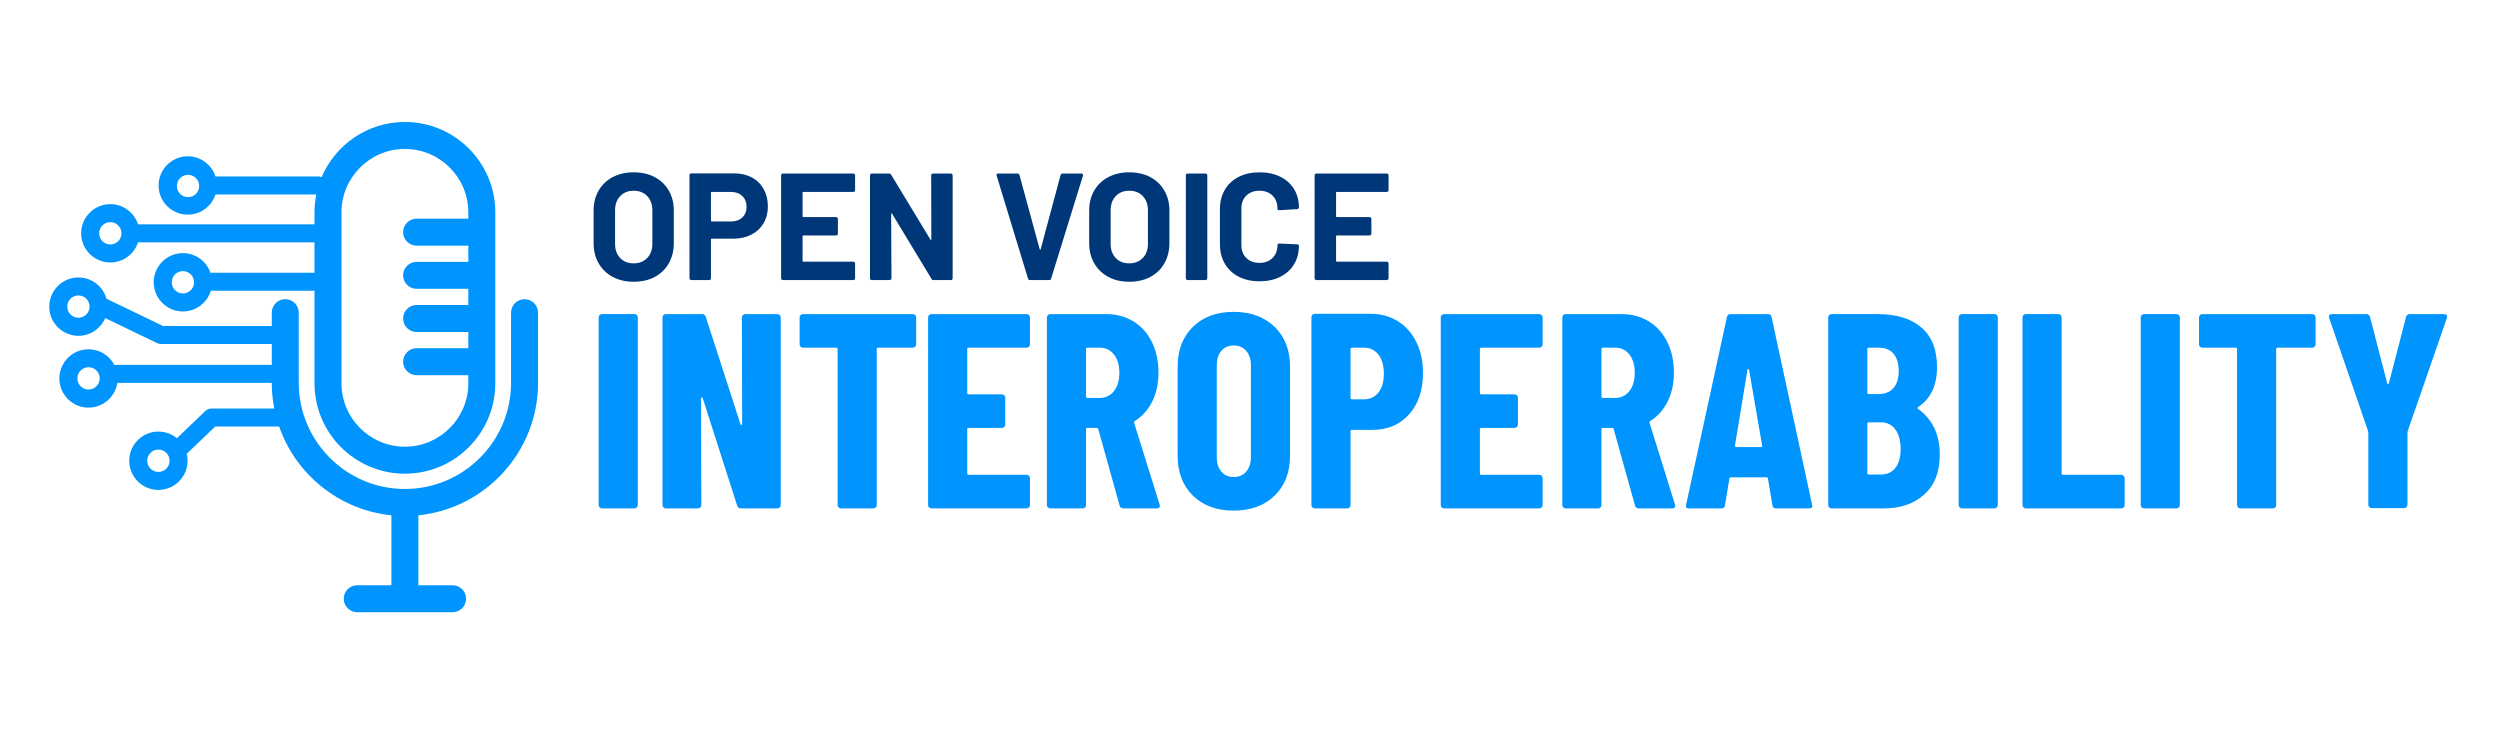 <?xml version="1.0" encoding="UTF-8"?>
<svg id="AW" xmlns="http://www.w3.org/2000/svg" viewBox="0 0 558.443 164.001">
  <defs>
    <style>
      .cls-1 {
        fill: #003778;
      }

      .cls-2 {
        fill: #0094ff;
      }
    </style>
  </defs>
  <g>
    <path class="cls-1" d="M136.863,61.849c-1.349-.725-2.397-1.739-3.145-3.043-.748-1.303-1.122-2.805-1.122-4.505v-7.276c0-1.677,.374-3.162,1.122-4.454,.748-1.292,1.796-2.295,3.145-3.009,1.348-.714,2.907-1.071,4.675-1.071,1.79,0,3.36,.357,4.709,1.071,1.348,.714,2.397,1.717,3.145,3.009s1.122,2.777,1.122,4.454v7.276c0,1.7-.374,3.208-1.122,4.522-.748,1.315-1.797,2.329-3.145,3.043-1.349,.714-2.919,1.071-4.709,1.071-1.768,0-3.327-.363-4.675-1.088Zm7.701-4.216c.771-.793,1.156-1.847,1.156-3.162v-7.48c0-1.314-.38-2.375-1.139-3.179-.76-.804-1.774-1.207-3.043-1.207-1.247,0-2.25,.403-3.009,1.207-.759,.805-1.139,1.865-1.139,3.179v7.48c0,1.314,.379,2.369,1.139,3.162,.759,.794,1.762,1.19,3.009,1.19,1.246,0,2.255-.396,3.026-1.19Z"/>
    <path class="cls-1" d="M167.955,39.647c1.134,.612,2.012,1.479,2.635,2.601,.624,1.122,.936,2.409,.936,3.859,0,1.428-.323,2.686-.969,3.774-.646,1.088-1.553,1.933-2.721,2.533-1.167,.601-2.511,.901-4.028,.901h-4.828c-.114,0-.17,.057-.17,.17v8.67c0,.114-.04,.21-.119,.289-.08,.08-.176,.119-.289,.119h-3.979c-.113,0-.209-.04-.288-.119-.08-.079-.119-.175-.119-.289v-23.018c0-.113,.039-.209,.119-.289,.079-.079,.175-.119,.288-.119h9.589c1.496,0,2.81,.306,3.943,.918Zm-2.142,8.925c.634-.6,.952-1.388,.952-2.363,0-.997-.318-1.802-.952-2.414-.635-.612-1.474-.918-2.517-.918h-4.317c-.114,0-.17,.057-.17,.17v6.256c0,.113,.056,.17,.17,.17h4.317c1.043,0,1.882-.3,2.517-.901Z"/>
    <path class="cls-1" d="M190.888,42.758c-.079,.08-.176,.119-.288,.119h-11.152c-.114,0-.17,.057-.17,.17v5.27c0,.114,.056,.17,.17,.17h7.31c.113,0,.21,.04,.289,.119,.079,.08,.119,.176,.119,.289v3.298c0,.114-.04,.21-.119,.289-.079,.08-.176,.119-.289,.119h-7.31c-.114,0-.17,.057-.17,.17v5.508c0,.114,.056,.17,.17,.17h11.152c.112,0,.209,.04,.288,.119,.08,.08,.119,.176,.119,.289v3.298c0,.114-.039,.21-.119,.289-.079,.08-.176,.119-.288,.119h-15.708c-.114,0-.21-.04-.289-.119-.08-.079-.119-.175-.119-.289v-22.984c0-.113,.039-.209,.119-.289,.079-.079,.175-.119,.289-.119h15.708c.112,0,.209,.04,.288,.119,.08,.08,.119,.176,.119,.289v3.298c0,.114-.039,.21-.119,.289Z"/>
    <path class="cls-1" d="M208.126,38.882c.079-.079,.175-.119,.289-.119h3.978c.113,0,.209,.04,.289,.119,.079,.08,.119,.176,.119,.289v22.984c0,.114-.04,.21-.119,.289-.08,.08-.176,.119-.289,.119h-3.842c-.227,0-.386-.09-.477-.272l-8.806-14.552c-.046-.068-.091-.096-.136-.085-.046,.012-.068,.063-.068,.153l.068,14.348c0,.114-.04,.21-.119,.289-.08,.08-.176,.119-.289,.119h-3.978c-.114,0-.21-.04-.289-.119-.08-.079-.119-.175-.119-.289v-22.984c0-.113,.039-.209,.119-.289,.079-.079,.175-.119,.289-.119h3.842c.227,0,.385,.091,.476,.272l8.772,14.484c.045,.068,.09,.097,.136,.085,.045-.011,.068-.062,.068-.153l-.034-14.28c0-.113,.039-.209,.119-.289Z"/>
    <path class="cls-1" d="M229.631,62.223l-7.004-22.984-.034-.136c0-.227,.124-.34,.374-.34h4.284c.249,0,.408,.113,.476,.34l4.522,16.592c.022,.068,.056,.102,.102,.102,.045,0,.079-.034,.103-.102l4.454-16.592c.067-.227,.226-.34,.476-.34h4.182c.137,0,.238,.045,.307,.136,.067,.091,.079,.204,.034,.34l-7.106,22.984c-.068,.227-.216,.34-.442,.34h-4.283c-.228,0-.374-.113-.442-.34Z"/>
    <path class="cls-1" d="M247.566,61.849c-1.349-.725-2.397-1.739-3.146-3.043-.748-1.303-1.122-2.805-1.122-4.505v-7.276c0-1.677,.374-3.162,1.122-4.454s1.797-2.295,3.146-3.009c1.348-.714,2.907-1.071,4.675-1.071,1.79,0,3.36,.357,4.709,1.071s2.397,1.717,3.145,3.009c.748,1.292,1.122,2.777,1.122,4.454v7.276c0,1.7-.374,3.208-1.122,4.522-.747,1.315-1.796,2.329-3.145,3.043-1.349,.714-2.919,1.071-4.709,1.071-1.768,0-3.327-.363-4.675-1.088Zm7.701-4.216c.77-.793,1.155-1.847,1.155-3.162v-7.48c0-1.314-.38-2.375-1.139-3.179-.76-.804-1.773-1.207-3.043-1.207-1.247,0-2.25,.403-3.009,1.207-.76,.805-1.14,1.865-1.14,3.179v7.48c0,1.314,.38,2.369,1.14,3.162,.759,.794,1.762,1.19,3.009,1.19,1.246,0,2.255-.396,3.026-1.19Z"/>
    <path class="cls-1" d="M265.008,62.444c-.08-.079-.119-.175-.119-.289v-22.984c0-.113,.039-.209,.119-.289,.079-.079,.175-.119,.289-.119h3.978c.113,0,.209,.04,.289,.119,.079,.08,.119,.176,.119,.289v22.984c0,.114-.04,.21-.119,.289-.08,.08-.176,.119-.289,.119h-3.978c-.114,0-.21-.04-.289-.119Z"/>
    <path class="cls-1" d="M276.686,61.798c-1.338-.691-2.369-1.66-3.095-2.907s-1.088-2.686-1.088-4.318v-7.854c0-1.632,.362-3.071,1.088-4.318,.726-1.246,1.757-2.21,3.095-2.89,1.337-.68,2.89-1.02,4.658-1.02,1.745,0,3.28,.323,4.606,.969s2.357,1.564,3.094,2.754,1.105,2.567,1.105,4.131c0,.204-.136,.329-.408,.374l-3.978,.238h-.068c-.227,0-.34-.125-.34-.374,0-1.201-.369-2.165-1.105-2.89-.736-.725-1.706-1.088-2.906-1.088-1.225,0-2.205,.363-2.941,1.088-.737,.726-1.105,1.689-1.105,2.89v8.194c0,1.179,.368,2.131,1.105,2.856,.736,.726,1.717,1.088,2.941,1.088,1.2,0,2.17-.362,2.906-1.088,.736-.725,1.105-1.677,1.105-2.856,0-.249,.136-.374,.408-.374l3.978,.17c.113,0,.209,.034,.289,.102,.079,.068,.119,.148,.119,.238,0,1.564-.369,2.947-1.105,4.148-.736,1.202-1.768,2.131-3.094,2.788-1.326,.658-2.861,.986-4.606,.986-1.769,0-3.321-.345-4.658-1.037Z"/>
    <path class="cls-1" d="M310.056,42.758c-.079,.08-.176,.119-.288,.119h-11.152c-.114,0-.17,.057-.17,.17v5.27c0,.114,.056,.17,.17,.17h7.31c.113,0,.21,.04,.289,.119,.079,.08,.119,.176,.119,.289v3.298c0,.114-.04,.21-.119,.289-.079,.08-.176,.119-.289,.119h-7.31c-.114,0-.17,.057-.17,.17v5.508c0,.114,.056,.17,.17,.17h11.152c.112,0,.209,.04,.288,.119,.08,.08,.119,.176,.119,.289v3.298c0,.114-.039,.21-.119,.289-.079,.08-.176,.119-.288,.119h-15.708c-.114,0-.21-.04-.289-.119-.08-.079-.119-.175-.119-.289v-22.984c0-.113,.039-.209,.119-.289,.079-.079,.175-.119,.289-.119h15.708c.112,0,.209,.04,.288,.119,.08,.08,.119,.176,.119,.289v3.298c0,.114-.039,.21-.119,.289Z"/>
    <path class="cls-2" d="M133.943,113.346c-.145-.145-.217-.32-.217-.527v-41.912c0-.207,.072-.382,.217-.527,.145-.144,.32-.217,.527-.217h7.254c.206,0,.382,.073,.527,.217,.145,.146,.217,.321,.217,.527v41.912c0,.208-.073,.383-.217,.527-.145,.145-.321,.217-.527,.217h-7.254c-.208,0-.383-.072-.527-.217Z"/>
    <path class="cls-2" d="M165.935,70.38c.145-.144,.32-.217,.527-.217h7.192c.206,0,.381,.073,.526,.217,.145,.146,.217,.321,.217,.527v41.912c0,.208-.072,.383-.217,.527-.146,.145-.32,.217-.526,.217h-8.185c-.413,0-.682-.207-.806-.62l-7.688-23.994c-.041-.124-.114-.176-.217-.155-.104,.021-.155,.093-.155,.217l.062,23.808c0,.208-.073,.383-.217,.527-.146,.145-.321,.217-.527,.217h-7.192c-.208,0-.383-.072-.527-.217-.145-.145-.217-.32-.217-.527v-41.912c0-.207,.072-.382,.217-.527,.145-.144,.32-.217,.527-.217h8.122c.413,0,.683,.207,.807,.62l7.75,23.994c.04,.124,.113,.176,.217,.155,.103-.021,.155-.093,.155-.217l-.062-23.808c0-.207,.071-.382,.217-.527Z"/>
    <path class="cls-2" d="M204.435,70.38c.145,.146,.218,.321,.218,.527v6.014c0,.208-.073,.383-.218,.527-.145,.146-.32,.217-.526,.217h-7.75c-.207,0-.311,.104-.311,.31v34.844c0,.208-.072,.383-.217,.527-.146,.145-.32,.217-.526,.217h-7.255c-.207,0-.382-.072-.526-.217-.146-.145-.217-.32-.217-.527v-34.844c0-.207-.104-.31-.311-.31h-7.439c-.208,0-.383-.072-.527-.217-.146-.144-.217-.319-.217-.527v-6.014c0-.207,.071-.382,.217-.527,.145-.144,.319-.217,.527-.217h24.552c.206,0,.382,.073,.526,.217Z"/>
    <path class="cls-2" d="M229.855,77.448c-.145,.146-.32,.217-.526,.217h-12.958c-.208,0-.311,.104-.311,.31v9.796c0,.208,.103,.31,.311,.31h7.439c.207,0,.382,.073,.527,.217,.145,.146,.217,.321,.217,.527v6.014c0,.208-.072,.383-.217,.527-.146,.145-.32,.217-.527,.217h-7.439c-.208,0-.311,.104-.311,.31v9.858c0,.208,.103,.31,.311,.31h12.958c.206,0,.382,.073,.526,.217,.145,.146,.218,.321,.218,.527v6.014c0,.208-.073,.383-.218,.527-.145,.145-.32,.217-.526,.217h-21.267c-.207,0-.383-.072-.526-.217-.146-.145-.218-.32-.218-.527v-41.912c0-.207,.072-.382,.218-.527,.144-.144,.319-.217,.526-.217h21.267c.206,0,.382,.073,.526,.217,.145,.146,.218,.321,.218,.527v6.014c0,.208-.073,.383-.218,.527Z"/>
    <path class="cls-2" d="M250.098,112.943l-4.773-17.112c-.084-.165-.187-.248-.311-.248h-2.107c-.208,0-.311,.104-.311,.31v16.926c0,.208-.072,.383-.217,.527-.146,.145-.32,.217-.527,.217h-7.254c-.207,0-.383-.072-.526-.217-.146-.145-.218-.32-.218-.527v-41.912c0-.207,.072-.382,.218-.527,.144-.144,.319-.217,.526-.217h12.524c2.272,0,4.298,.548,6.076,1.643,1.776,1.096,3.151,2.635,4.123,4.619,.971,1.984,1.457,4.258,1.457,6.82,0,2.439-.466,4.588-1.396,6.448-.93,1.86-2.222,3.308-3.875,4.34-.083,.042-.146,.093-.186,.155-.042,.062-.042,.135,0,.217l5.704,18.29,.062,.248c0,.414-.228,.62-.682,.62h-7.44c-.455,0-.744-.207-.868-.62Zm-7.502-34.968v10.602c0,.207,.103,.31,.311,.31h2.79c1.28,0,2.324-.506,3.131-1.519,.806-1.013,1.209-2.366,1.209-4.061,0-1.736-.403-3.11-1.209-4.123-.807-1.012-1.851-1.519-3.131-1.519h-2.79c-.208,0-.311,.104-.311,.31Z"/>
    <path class="cls-2" d="M266.465,110.711c-2.273-2.232-3.409-5.208-3.409-8.928v-19.84c0-3.72,1.136-6.696,3.409-8.928s5.312-3.348,9.114-3.348,6.852,1.116,9.146,3.348,3.44,5.208,3.44,8.928v19.84c0,3.72-1.146,6.696-3.44,8.928s-5.343,3.348-9.146,3.348-6.841-1.116-9.114-3.348Zm11.904-5.363c.702-.806,1.054-1.87,1.054-3.193v-20.584c0-1.322-.352-2.387-1.054-3.193-.703-.806-1.633-1.209-2.79-1.209s-2.077,.403-2.759,1.209-1.023,1.871-1.023,3.193v20.584c0,1.324,.342,2.387,1.023,3.193,.682,.806,1.602,1.209,2.759,1.209s2.087-.403,2.79-1.209Z"/>
    <path class="cls-2" d="M312.282,71.775c1.777,1.116,3.151,2.677,4.123,4.681,.971,2.005,1.457,4.289,1.457,6.851,0,3.844-1.033,6.923-3.1,9.238-2.067,2.315-4.774,3.472-8.122,3.472h-4.65c-.207,0-.31,.104-.31,.31v16.492c0,.208-.073,.383-.217,.527-.146,.145-.321,.217-.527,.217h-7.254c-.207,0-.383-.072-.527-.217-.146-.145-.217-.32-.217-.527v-41.974c0-.207,.071-.382,.217-.527,.145-.144,.32-.217,.527-.217h12.523c2.273,0,4.299,.558,6.076,1.674Zm-4.371,15.903c.807-1.013,1.209-2.408,1.209-4.185,0-1.818-.402-3.245-1.209-4.278-.806-1.033-1.87-1.55-3.192-1.55h-2.729c-.207,0-.31,.104-.31,.31v10.912c0,.207,.103,.31,.31,.31h2.729c1.322,0,2.387-.505,3.192-1.519Z"/>
    <path class="cls-2" d="M344.367,77.448c-.145,.146-.32,.217-.526,.217h-12.958c-.208,0-.311,.104-.311,.31v9.796c0,.208,.103,.31,.311,.31h7.439c.207,0,.382,.073,.527,.217,.145,.146,.217,.321,.217,.527v6.014c0,.208-.072,.383-.217,.527-.146,.145-.32,.217-.527,.217h-7.439c-.208,0-.311,.104-.311,.31v9.858c0,.208,.103,.31,.311,.31h12.958c.206,0,.382,.073,.526,.217,.145,.146,.218,.321,.218,.527v6.014c0,.208-.073,.383-.218,.527-.145,.145-.32,.217-.526,.217h-21.267c-.207,0-.383-.072-.526-.217-.146-.145-.218-.32-.218-.527v-41.912c0-.207,.072-.382,.218-.527,.144-.144,.319-.217,.526-.217h21.267c.206,0,.382,.073,.526,.217,.145,.146,.218,.321,.218,.527v6.014c0,.208-.073,.383-.218,.527Z"/>
    <path class="cls-2" d="M365.229,112.943l-4.773-17.112c-.084-.165-.187-.248-.311-.248h-2.107c-.208,0-.311,.104-.311,.31v16.926c0,.208-.072,.383-.217,.527-.146,.145-.32,.217-.527,.217h-7.254c-.207,0-.383-.072-.526-.217-.146-.145-.218-.32-.218-.527v-41.912c0-.207,.072-.382,.218-.527,.144-.144,.319-.217,.526-.217h12.524c2.272,0,4.298,.548,6.076,1.643,1.776,1.096,3.151,2.635,4.123,4.619,.971,1.984,1.457,4.258,1.457,6.82,0,2.439-.466,4.588-1.396,6.448-.93,1.86-2.222,3.308-3.875,4.34-.083,.042-.146,.093-.186,.155-.042,.062-.042,.135,0,.217l5.704,18.29,.062,.248c0,.414-.228,.62-.682,.62h-7.44c-.455,0-.744-.207-.868-.62Zm-7.502-34.968v10.602c0,.207,.103,.31,.311,.31h2.79c1.28,0,2.324-.506,3.131-1.519,.806-1.013,1.209-2.366,1.209-4.061,0-1.736-.403-3.11-1.209-4.123-.807-1.012-1.851-1.519-3.131-1.519h-2.79c-.208,0-.311,.104-.311,.31Z"/>
    <path class="cls-2" d="M395.919,112.881l-.992-5.952c0-.207-.124-.31-.372-.31h-7.874c-.248,0-.372,.104-.372,.31l-.992,5.952c-.042,.456-.31,.682-.806,.682h-7.254c-.538,0-.744-.269-.62-.806l9.114-41.912c.082-.455,.351-.682,.806-.682h8.37c.454,0,.723,.228,.806,.682l9.052,41.912,.062,.248c0,.372-.228,.558-.682,.558h-7.44c-.496,0-.766-.227-.806-.682Zm-8.122-13.02h5.58c.206,0,.288-.103,.248-.31l-2.914-16.926c-.042-.124-.104-.186-.187-.186-.083,0-.146,.062-.186,.186l-2.79,16.926c0,.208,.082,.31,.248,.31Z"/>
    <path class="cls-2" d="M429.832,110.463c-2.315,2.067-5.312,3.1-8.989,3.1h-11.719c-.207,0-.383-.072-.526-.217-.146-.145-.218-.32-.218-.527v-41.912c0-.207,.072-.382,.218-.527,.144-.144,.319-.217,.526-.217h10.354c4.133,0,7.367,.992,9.703,2.976,2.334,1.984,3.503,4.939,3.503,8.866,0,4.092-1.406,7.068-4.216,8.928-.166,.124-.187,.248-.062,.372,3.265,2.315,4.898,5.746,4.898,10.292,0,3.844-1.158,6.799-3.473,8.866Zm-12.71-32.488v9.734c0,.208,.103,.31,.311,.31h2.231c1.405,0,2.501-.444,3.286-1.333,.785-.888,1.178-2.139,1.178-3.751,0-1.694-.382-2.997-1.146-3.906-.766-.909-1.871-1.364-3.317-1.364h-2.231c-.208,0-.311,.104-.311,.31Zm6.263,26.536c.784-.992,1.178-2.397,1.178-4.216,0-1.818-.394-3.265-1.178-4.34-.786-1.074-1.84-1.612-3.162-1.612h-2.79c-.208,0-.311,.104-.311,.31v11.036c0,.208,.103,.31,.311,.31h2.728c1.364,0,2.438-.496,3.225-1.488Z"/>
    <path class="cls-2" d="M437.737,113.346c-.146-.145-.218-.32-.218-.527v-41.912c0-.207,.072-.382,.218-.527,.144-.144,.319-.217,.526-.217h7.254c.207,0,.382,.073,.527,.217,.145,.146,.217,.321,.217,.527v41.912c0,.208-.072,.383-.217,.527-.146,.145-.32,.217-.527,.217h-7.254c-.207,0-.383-.072-.526-.217Z"/>
    <path class="cls-2" d="M451.997,113.346c-.146-.145-.218-.32-.218-.527v-41.912c0-.207,.072-.382,.218-.527,.144-.144,.319-.217,.526-.217h7.254c.207,0,.382,.073,.527,.217,.145,.146,.217,.321,.217,.527v34.844c0,.208,.103,.31,.311,.31h13.02c.206,0,.382,.073,.527,.217,.145,.146,.217,.321,.217,.527v6.014c0,.208-.072,.383-.217,.527-.146,.145-.321,.217-.527,.217h-21.328c-.207,0-.383-.072-.526-.217Z"/>
    <path class="cls-2" d="M478.408,113.346c-.146-.145-.218-.32-.218-.527v-41.912c0-.207,.072-.382,.218-.527,.144-.144,.319-.217,.526-.217h7.254c.207,0,.382,.073,.527,.217,.145,.146,.217,.321,.217,.527v41.912c0,.208-.072,.383-.217,.527-.146,.145-.32,.217-.527,.217h-7.254c-.207,0-.383-.072-.526-.217Z"/>
    <path class="cls-2" d="M517.033,70.38c.145,.146,.218,.321,.218,.527v6.014c0,.208-.073,.383-.218,.527-.145,.146-.32,.217-.526,.217h-7.75c-.207,0-.311,.104-.311,.31v34.844c0,.208-.072,.383-.217,.527-.146,.145-.32,.217-.526,.217h-7.255c-.207,0-.382-.072-.526-.217-.146-.145-.217-.32-.217-.527v-34.844c0-.207-.104-.31-.311-.31h-7.439c-.208,0-.383-.072-.527-.217-.146-.144-.217-.319-.217-.527v-6.014c0-.207,.071-.382,.217-.527,.145-.144,.319-.217,.527-.217h24.552c.206,0,.382,.073,.526,.217Z"/>
    <path class="cls-2" d="M529.247,113.284c-.146-.145-.217-.32-.217-.527v-16.12l-.062-.372-8.681-25.234c-.041-.082-.062-.186-.062-.31,0-.372,.227-.558,.682-.558h7.626c.454,0,.744,.207,.868,.62l3.844,14.818c.041,.124,.103,.186,.187,.186,.082,0,.144-.062,.186-.186l3.844-14.818c.124-.413,.413-.62,.868-.62h7.626c.248,0,.435,.073,.559,.217,.124,.146,.144,.362,.062,.651l-8.742,25.234-.062,.372v16.12c0,.208-.073,.383-.217,.527-.146,.145-.321,.217-.527,.217h-7.254c-.207,0-.383-.072-.527-.217Z"/>
  </g>
  <g>
    <path class="cls-2" d="M24.643,58.632c2.891,0,5.346-1.894,6.196-4.505h39.412v6.797h-22.987c-.085,0-.167,.015-.249,.025-.879-2.561-3.305-4.41-6.16-4.41-3.594,0-6.516,2.923-6.517,6.517,0,3.594,2.923,6.517,6.517,6.517,2.942,0,5.432-1.961,6.239-4.643,.057,.005,.112,.017,.17,.017h22.987v20.671c0,11.135,9.059,20.195,20.195,20.195,11.135,0,20.195-9.059,20.195-20.195V47.439c0-11.135-9.059-20.195-20.195-20.195-8.344,0-15.523,5.087-18.597,12.323-.235-.096-.492-.151-.763-.151h-22.95c-.85-2.611-3.304-4.505-6.196-4.505-3.594,0-6.517,2.923-6.517,6.517,0,3.594,2.923,6.517,6.517,6.517,2.891,0,5.346-1.894,6.196-4.505h22.515c-.261,1.294-.399,2.631-.399,4v2.665H30.838c-.85-2.611-3.304-4.505-6.196-4.505-3.594,0-6.517,2.923-6.517,6.517s2.923,6.517,6.517,6.517Zm16.211,6.918c-1.367,0-2.494-1.113-2.494-2.494,0-1.381,1.113-2.494,2.494-2.494,1.381,0,2.494,1.113,2.494,2.494s-1.127,2.494-2.494,2.494Zm35.425-18.111c0-7.811,6.355-14.167,14.167-14.167s14.167,6.355,14.167,14.167v1.406h-11.554c-1.665,0-3.014,1.349-3.014,3.014,0,1.665,1.349,3.014,3.014,3.014h11.554v3.617h-11.554c-1.665,0-3.014,1.349-3.014,3.014s1.349,3.014,3.014,3.014h11.554v3.617h-11.554c-1.665,0-3.014,1.349-3.014,3.014,0,1.665,1.349,3.014,3.014,3.014h11.554v3.617h-11.554c-1.665,0-3.014,1.349-3.014,3.014s1.349,3.014,3.014,3.014h11.554v1.808c0,7.811-6.355,14.167-14.167,14.167s-14.167-6.355-14.167-14.167V47.439Zm-34.28-3.398c-1.381,0-2.494-1.113-2.494-2.494,0-1.381,1.113-2.494,2.494-2.494s2.494,1.113,2.494,2.494-1.127,2.494-2.494,2.494Zm-17.356,5.581c1.381,0,2.494,1.113,2.494,2.494,0,1.381-1.127,2.494-2.494,2.494-1.381,0-2.494-1.113-2.494-2.494,0-1.381,1.113-2.494,2.494-2.494Z"/>
    <path class="cls-2" d="M117.171,66.831l-0,0c-1.665,0-3.014,1.349-3.014,3.014v15.674c0,13.074-10.636,23.71-23.71,23.71-13.074,0-23.71-10.636-23.71-23.71v-15.674c0-1.665-1.349-3.014-3.014-3.014s-3.014,1.349-3.014,3.014v2.969l-24.318,0-12.603-6.083c-.772-2.737-3.286-4.752-6.267-4.752-3.594,0-6.517,2.923-6.517,6.517s2.923,6.517,6.517,6.517c2.686,0,4.997-1.634,5.993-3.959l11.564,5.582c.268,.134,.563,.201,.872,.201h24.76v4.668H25.54c-1.093-2.07-3.265-3.486-5.764-3.486-3.594,0-6.503,2.923-6.517,6.517,0,3.594,2.923,6.517,6.517,6.517,3.255,0,5.953-2.401,6.433-5.524H60.707c.001,1.958,.193,3.872,.557,5.726h-14c-.523,0-1.019,.201-1.408,.563l-6.336,6.071c-1.126-.927-2.567-1.485-4.136-1.485-3.594,0-6.517,2.923-6.517,6.517s2.923,6.517,6.517,6.517,6.517-2.923,6.517-6.517c0-.533-.071-1.049-.193-1.546l6.361-6.097h14.286c3.73,10.71,13.419,18.651,25.078,19.831v15.621h-7.637c-1.665,0-3.014,1.349-3.014,3.014s1.349,3.014,3.014,3.014h21.302c1.665,0,3.014-1.349,3.014-3.014s-1.349-3.014-3.014-3.014l-7.637-0v-15.621c14.987-1.517,26.725-14.206,26.725-29.588v-15.674c0-1.665-1.349-3.014-3.014-3.014Zm-99.652,4.147c-1.368,0-2.494-1.113-2.494-2.494,0-1.381,1.113-2.494,2.494-2.494,1.381,0,2.494,1.127,2.494,2.494,0,1.381-1.127,2.494-2.494,2.494Zm2.257,16.038c-1.367,0-2.494-1.113-2.494-2.494,0-1.381,1.113-2.494,2.494-2.494,1.381,0,2.494,1.113,2.494,2.494s-1.127,2.494-2.494,2.494Zm15.608,18.397c-1.381,0-2.494-1.113-2.494-2.494,0-1.381,1.113-2.494,2.494-2.494s2.494,1.113,2.494,2.494-1.127,2.494-2.494,2.494Z"/>
  </g>
</svg>